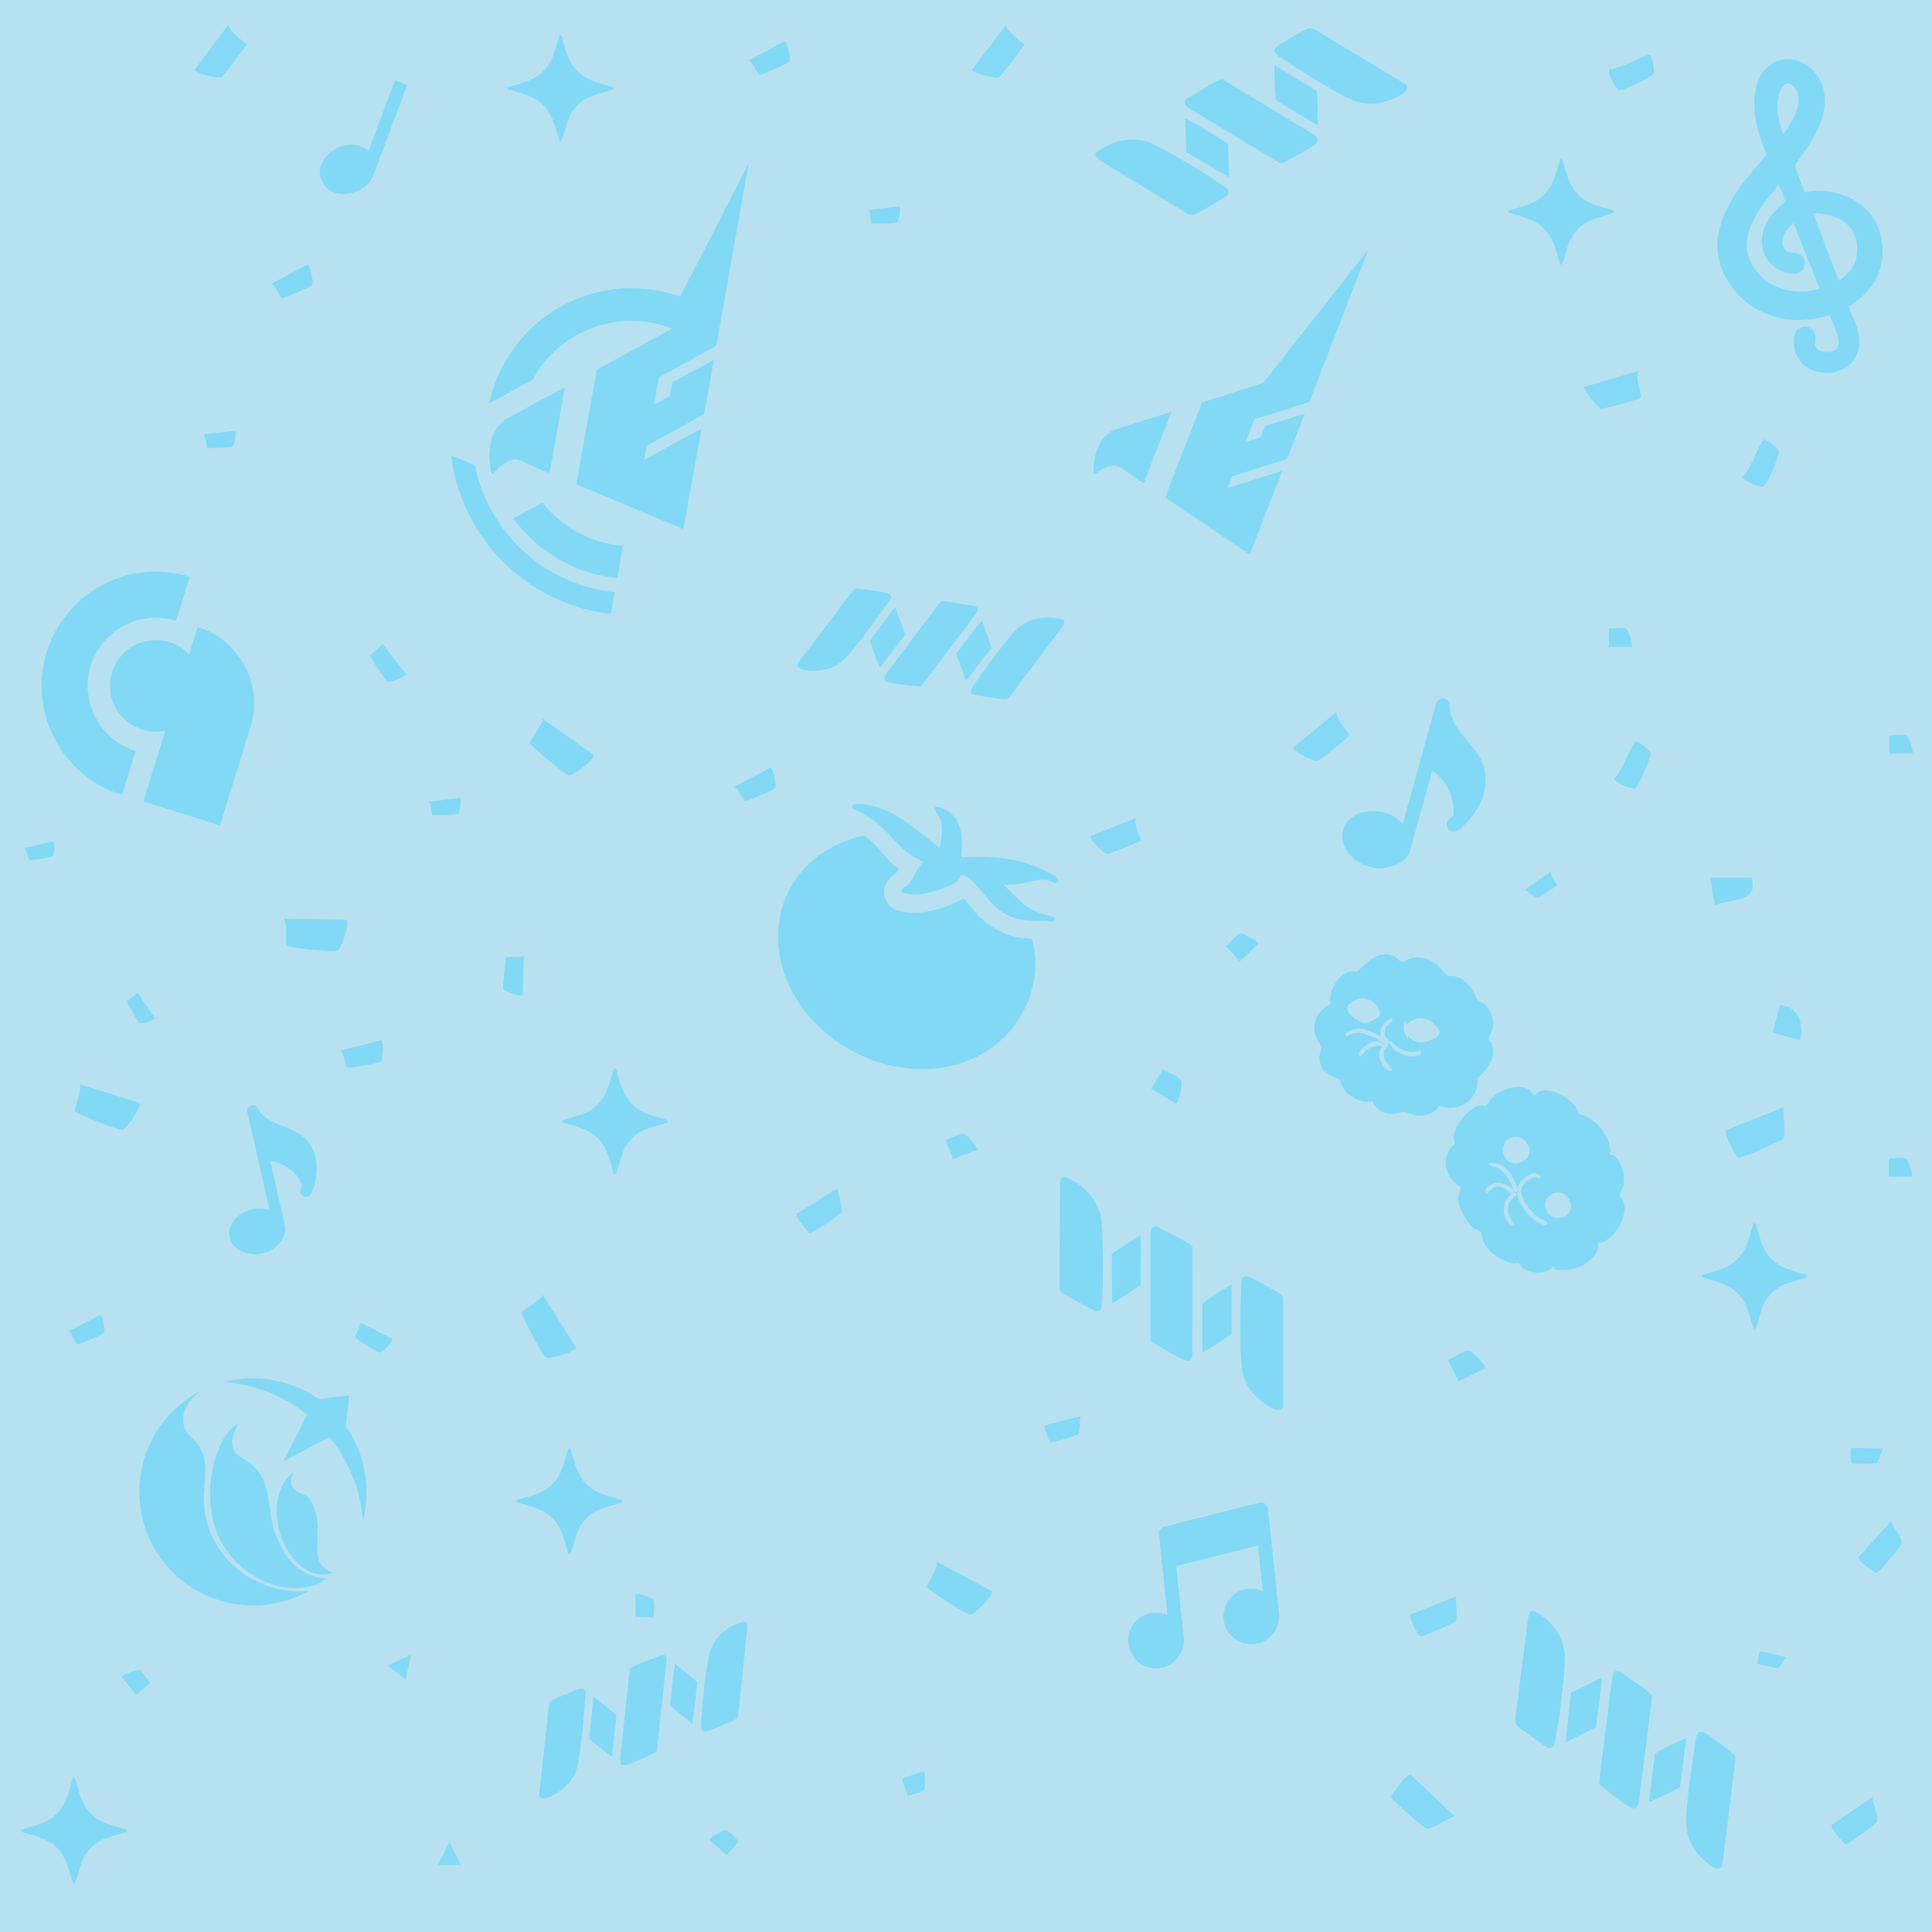 <?xml version="1.0" encoding="UTF-8"?>
<svg xmlns="http://www.w3.org/2000/svg" viewBox="0 0 420.6 420.6">
  <defs>
    <style>
      .cls-1, .cls-2, .cls-3 {
        fill: #b7e1f0;
      }

      .cls-4 {
        fill: #84d9f6;
      }

      .cls-5 {
        fill: #83d9f6;
      }

      .cls-2, .cls-3 {
        stroke: #b7e1f0;
        stroke-miterlimit: 10;
      }

      .cls-6 {
        fill: #82d9f6;
      }

      .cls-3 {
        stroke-width: .5px;
      }
    </style>
  </defs>
  <g id="_图层_1" data-name="图层 1">
    <rect class="cls-1" width="420.6" height="420.6"/>
    <path class="cls-5" d="M388.33,241.06c-.33,1.79.63,5.54-.16,6.83-.28.45-9.39,4.49-9.81,4.16-.26-.2-3.23-5.14-2.56-6.03l12.53-4.97Z"/>
    <path class="cls-6" d="M30.34,240.06c.65.69-2.66,5.61-3.66,5.91-.77.23-9.99-3.54-10.33-3.98-.35-.47,1.52-4.52.99-5.94l12.99,4.01Z"/>
    <path class="cls-5" d="M359.33,12.05c.16.12,1.09,3.19.59,4-.47.76-6.95,3.96-7.6,3.58-.74-.44-2.41-3.97-1.98-4.57,1.9.31,8.2-3.62,8.99-3.01Z"/>
    <path class="cls-5" d="M248.34,183.02c-.24.31-6.97,2.95-7.36,2.88-.9-.17-3.93-3.44-3.64-3.83l9.99-4.01c-.63,1.44,1.16,4.77,1.01,4.97Z"/>
    <path class="cls-5" d="M293.8,160.04c-.16.42-6.57,5.61-7.02,5.66-1.04.12-5.46-2.39-5.28-2.92l9.49-7.8c-.19,1.78,2.91,4.79,2.81,5.06Z"/>
    <path class="cls-5" d="M222.94,9.67c-.05.45-5.08,6.99-5.5,7.15-.98.36-5.87-1.05-5.82-1.6l7.4-9.81c.23,1.77,3.94,3.97,3.91,4.26Z"/>
    <path class="cls-5" d="M53.65,9.67c-.05.45-5.08,6.99-5.5,7.15-.98.36-5.87-1.05-5.82-1.6l7.4-9.81c.23,1.77,3.94,3.97,3.91,4.26Z"/>
    <path class="cls-5" d="M357.31,86.52c-.31.33-8.24,2.58-8.68,2.45-1.01-.3-4.08-4.34-3.71-4.75l11.79-3.45c-.87,1.56.79,5.54.6,5.75Z"/>
    <path class="cls-5" d="M339,192.68c-.11.23-3.92,2.75-4.17,2.75-.58.01-2.89-1.61-2.76-1.89l5.65-3.8c-.2.97,1.35,2.8,1.28,2.94Z"/>
    <path class="cls-6" d="M381.34,191.06c1.48,5.43-3.96,4.41-8,6l-1.01-6h9Z"/>
    <polygon class="cls-4" points="100.34 406.05 95.34 406.05 97.85 401.05 100.34 406.05"/>
    <polygon class="cls-4" points="88.33 365.69 84.4 362.6 89.46 360.23 88.33 365.69"/>
    <path class="cls-5" d="M142.17,348.22c.54.94.02,2.66.16,3.83h-3.99s0-4.99,0-4.99c.33-.36,3.63.82,3.83,1.16Z"/>
    <path class="cls-5" d="M201.21,389.62c-.71.82-2.51.88-3.57,1.39l-1.3-3.77,4.73-1.62c.45.19.4,3.7.14,4Z"/>
    <path class="cls-5" d="M157.87,398.43c1.06.21,2.02,1.73,2.99,2.4l-2.62,3.01-3.77-3.29c-.06-.48,3.01-2.2,3.39-2.12Z"/>
    <path class="cls-5" d="M30.2,363.55c1.01.38,1.69,2.05,2.54,2.87l-3.09,2.53-3.16-3.88c.03-.49,3.33-1.66,3.7-1.52Z"/>
    <path class="cls-6" d="M415.17,160.22c.34.2,1.52,3.51,1.16,3.83h-5s0-3.99,0-3.99c1.17.14,2.89-.39,3.83.16Z"/>
    <path class="cls-5" d="M384.21,95.66c.2-.01,2.91,1.72,3.05,2.65.14.88-2.69,7.53-3.44,7.67-.84.15-4.42-1.44-4.47-2.18,1.64-1.01,3.86-8.09,4.86-8.14Z"/>
    <path class="cls-6" d="M354.1,136.96c.34.2,1.52,3.51,1.16,3.83h-5s0-3.99,0-3.99c1.17.14,2.89-.39,3.83.16Z"/>
    <path class="cls-6" d="M270.12,203.22c.43-.1,3.91,1.71,3.86,2.25l-4.09,3.8-3.03-3.27c1.06-.78,2.07-2.51,3.25-2.78Z"/>
    <path class="cls-6" d="M209.95,246.81c.44.07,2.98,3.06,2.73,3.54l-5.22,1.98-1.57-4.17c1.28-.32,2.87-1.55,4.06-1.35Z"/>
    <path class="cls-6" d="M257.22,235.38c.24.43-.6,4.76-1.2,4.88l-5.4-3.2,2.57-4.31c1.18.9,3.37,1.44,4.04,2.62Z"/>
    <path class="cls-5" d="M356.24,161.36c.2-.01,2.91,1.72,3.05,2.65.14.88-2.69,7.53-3.44,7.67-.84.15-4.42-1.44-4.47-2.18,1.64-1.01,3.86-8.09,4.86-8.14Z"/>
    <path class="cls-4" d="M387.55,218.8c4.07.24,5.09,4.24,4.35,7.64l-6.01-1.65,1.66-5.99Z"/>
    <path class="cls-6" d="M415.06,252.33c.34.2,1.52,3.51,1.16,3.83h-5s0-3.99,0-3.99c1.17.14,2.89-.39,3.83.16Z"/>
    <path class="cls-6" d="M319.83,294.03c.52.04,3.81,3.25,3.57,3.84l-5.88,2.88-2.29-4.7c1.46-.52,3.18-2.12,4.6-2.02Z"/>
    <path class="cls-5" d="M317,347.54c-.26,1.42.5,4.39-.13,5.41-.22.36-7.44,3.56-7.77,3.3-.21-.16-2.56-4.07-2.03-4.78l9.93-3.93Z"/>
    <path class="cls-5" d="M411.71,331.11c.4,1.39,2.41,3.71,2.3,4.9-.04.42-5.07,6.5-5.48,6.42-.25-.05-4.11-2.5-3.95-3.37l7.13-7.95Z"/>
    <path class="cls-5" d="M407.6,391.27c.06,1.44,1.45,4.18,1.06,5.31-.14.4-6.48,5.1-6.86,4.92-.24-.11-3.39-3.41-3.02-4.22l8.82-6.01Z"/>
    <path class="cls-5" d="M388.79,360.81c-.55.54-1.14,2.07-1.72,2.32-.21.09-4.34-.74-4.41-.96-.04-.13.14-2.56.59-2.71l5.54,1.34Z"/>
    <path class="cls-5" d="M409.95,315.34c-.5.78-.79,2.72-1.42,3.17-.22.16-5.28.26-5.42.03-.08-.14-.51-3.05-.01-3.33l6.85.13Z"/>
    <path class="cls-5" d="M235.24,308.32c-.33,1.02-.05,3.28-.61,3.97-.2.24-5.82,1.91-6.04,1.69-.14-.14-1.5-3.24-1.04-3.71l7.69-1.95Z"/>
    <path class="cls-5" d="M182.35,258.67c0,1.42,1.26,4.15.84,5.25-.15.39-6.55,4.76-6.92,4.57-.23-.12-3.2-3.48-2.81-4.25l8.89-5.56Z"/>
    <path class="cls-5" d="M316.68,395.4c-1.72.46-4.64,2.85-6.1,2.69-.52-.06-7.85-6.43-7.74-6.94.07-.31,3.2-4.98,4.27-4.76l9.58,9.01Z"/>
    <path class="cls-6" d="M85.39,291.44c.3.45-2.03,2.91-2.63,2.99-.46.06-5.3-2.95-5.45-3.23-.15-.3,1.29-2.41,1.12-3.26l6.95,3.5Z"/>
    <path class="cls-6" d="M21.79,286.28c.54.03,1.15,3.36.86,3.88-.22.4-5.51,2.54-5.82,2.49-.33-.05-1.18-2.46-1.97-2.83l6.93-3.54Z"/>
    <path class="cls-6" d="M125.44,293.36c.04.95-5.66,2.55-6.61,2.13-.74-.32-5.32-9.17-5.28-9.72.04-.59,4.09-2.46,4.61-3.88l7.29,11.48Z"/>
    <path class="cls-6" d="M215.95,346.42c.5.81-3.69,4.99-4.73,5.09-.8.08-9.12-5.4-9.36-5.9-.26-.53,2.36-4.14,2.12-5.64l11.97,6.45Z"/>
    <path class="cls-6" d="M113.79,216.6c-.31.51-3.85-.67-4.21-1.23-.27-.43.47-6.67.68-6.95.23-.29,3,.16,3.78-.4l-.26,8.57Z"/>
    <path class="cls-6" d="M167.71,167.1c.62.02,1.38,3.8,1.06,4.4-.25.46-6.22,3.01-6.57,2.96-.38-.05-1.4-2.78-2.3-3.18l7.81-4.18Z"/>
    <path class="cls-6" d="M170.8,8.97c.62.02,1.38,3.8,1.06,4.4-.25.46-6.22,3.01-6.57,2.96-.38-.05-1.4-2.78-2.3-3.18l7.81-4.18Z"/>
    <path class="cls-6" d="M66.9,57.6c.62.02,1.38,3.8,1.06,4.4-.25.46-6.22,3.01-6.57,2.96-.38-.05-1.4-2.78-2.3-3.18l7.81-4.18Z"/>
    <path class="cls-6" d="M88.38,146.71c.09.58-3.32,1.92-3.94,1.72-.47-.15-3.85-5.31-3.86-5.65-.01-.36,2.36-1.77,2.59-2.68l5.21,6.61Z"/>
    <path class="cls-6" d="M129.23,164.32c.4.86-4.26,4.51-5.3,4.49-.81-.02-8.41-6.45-8.59-6.97-.19-.56,2.84-3.83,2.77-5.35l11.12,7.83Z"/>
    <path class="cls-6" d="M100.14,173.73c.44.19-.09,3.1-.49,3.44-.31.26-5.29.39-5.53.25-.26-.14-.21-2.38-.74-2.92l6.76-.77Z"/>
    <path class="cls-6" d="M51.13,93.78c.44.19-.09,3.1-.49,3.44-.31.26-5.29.39-5.53.25-.26-.14-.21-2.38-.74-2.92l6.76-.77Z"/>
    <path class="cls-6" d="M195.8,44.95c.44.19-.09,3.1-.49,3.44-.31.26-5.29.39-5.53.25-.26-.14-.21-2.38-.74-2.92l6.76-.77Z"/>
    <path class="cls-6" d="M11.57,183.14c.43.12.27,2.89-.06,3.25-.26.28-4.87.96-5.11.86-.25-.11-.47-2.18-1.02-2.63l6.19-1.48Z"/>
    <path class="cls-6" d="M33.71,221.62c.04.47-2.79,1.37-3.27,1.17-.37-.15-2.81-4.5-2.8-4.77,0-.29,2-1.3,2.24-2.02l3.83,5.62Z"/>
    <path class="cls-6" d="M75.39,200.25c.82.49-1.01,6.12-1.89,6.69-.68.44-10.58-.64-11.02-.98-.47-.35.21-4.77-.69-5.99l13.6.27Z"/>
    <path class="cls-6" d="M82.96,226.47c.61.17.43,4.14-.04,4.66-.36.4-6.95,1.46-7.3,1.32-.37-.15-.71-3.12-1.5-3.75l8.84-2.23Z"/>
  </g>
  <g id="star">
    <path class="cls-6" d="M351.31,46.31s-.22.1-.28.12c-3.22,1.17-5.7,1.15-8.08,4.08-1.8,2.23-1.8,4.35-2.77,6.83-.13.33-.44.34-.59.03-.81-2.54-1.2-5.09-3.02-7.15-2.18-2.45-4.94-2.95-7.95-3.83-.3-.12-.34-.47-.03-.59,2.75-.84,5.42-1.29,7.54-3.39s2.6-4.82,3.46-7.61c.13-.32.48-.28.59.03.88,2.99,1.37,5.76,3.81,7.92,2.09,1.86,4.63,2.23,7.2,3.06.19.06.24.37.12.5Z"/>
    <path class="cls-6" d="M133.43,19.43s-.22.1-.28.12c-3.22,1.17-5.7,1.15-8.08,4.08-1.8,2.23-1.8,4.35-2.77,6.83-.13.33-.44.34-.59.03-.81-2.54-1.2-5.09-3.02-7.15-2.18-2.45-4.94-2.95-7.95-3.83-.3-.12-.34-.47-.03-.59,2.75-.84,5.42-1.29,7.54-3.39s2.6-4.82,3.46-7.61c.13-.32.48-.28.59.03.88,2.99,1.37,5.76,3.81,7.92,2.09,1.86,4.63,2.23,7.2,3.06.19.06.24.37.12.5Z"/>
    <path class="cls-6" d="M145.32,244.32s-.22.1-.28.12c-3.22,1.17-5.7,1.15-8.08,4.08-1.8,2.23-1.8,4.35-2.77,6.83-.13.33-.44.34-.59.03-.81-2.54-1.2-5.09-3.02-7.15-2.18-2.45-4.94-2.95-7.95-3.83-.3-.12-.34-.47-.03-.59,2.75-.84,5.42-1.29,7.54-3.39s2.6-4.82,3.46-7.61c.13-.32.48-.28.59.03.88,2.99,1.37,5.76,3.81,7.92,2.09,1.86,4.63,2.23,7.2,3.06.19.06.24.37.12.5Z"/>
    <path class="cls-6" d="M393.4,278.03s-.22.1-.28.12c-3.22,1.17-5.7,1.15-8.08,4.08-1.8,2.23-1.8,4.35-2.77,6.83-.13.33-.44.34-.59.03-.81-2.54-1.2-5.09-3.02-7.15-2.18-2.45-4.94-2.95-7.95-3.83-.3-.12-.34-.47-.03-.59,2.75-.84,5.42-1.29,7.54-3.39s2.6-4.82,3.46-7.61c.13-.32.48-.28.59.03.88,2.99,1.37,5.76,3.81,7.92,2.09,1.86,4.63,2.23,7.2,3.06.19.06.24.37.12.5Z"/>
    <path class="cls-6" d="M135.4,327.03s-.22.1-.28.12c-3.22,1.17-5.7,1.15-8.08,4.08-1.8,2.23-1.8,4.35-2.77,6.83-.13.33-.44.34-.59.03-.81-2.54-1.2-5.09-3.02-7.15-2.18-2.45-4.94-2.95-7.95-3.83-.3-.12-.34-.47-.03-.59,2.75-.84,5.42-1.29,7.54-3.39s2.6-4.82,3.46-7.61c.13-.32.48-.28.59.03.88,2.99,1.37,5.76,3.81,7.92,2.09,1.86,4.63,2.23,7.2,3.06.19.06.24.37.12.5Z"/>
    <path class="cls-6" d="M27.52,398.77s-.22.1-.28.12c-3.22,1.17-5.7,1.15-8.08,4.08-1.8,2.23-1.8,4.35-2.77,6.83-.13.33-.44.34-.59.03-.81-2.54-1.2-5.09-3.02-7.15-2.18-2.45-4.94-2.95-7.95-3.83-.3-.12-.34-.47-.03-.59,2.75-.84,5.42-1.29,7.54-3.39s2.6-4.82,3.46-7.61c.13-.32.48-.28.59.03.88,2.99,1.37,5.76,3.81,7.92,2.09,1.86,4.63,2.23,7.2,3.06.19.06.24.37.12.5Z"/>
  </g>
  <g id="_图层_3" data-name="图层 3">
    <path class="cls-6" d="M88.67,18.47l-7.46,19.9c-1.69,4.03-8.58,5.6-10.95,1.42-2.86-5.03,4.58-10.49,9.34-7.42.22.14.41.34.63.49l5.77-15.39,2.67,1Z"/>
  </g>
  <g id="_图层_4" data-name="图层 4">
    <g>
      <path class="cls-6" d="M238.48,33.95l.69.81,19.74,12c.93.3,1.7-.35,2.49-.76s5.74-3.28,5.92-3.62c.43-.83-.08-1.23-.68-1.68-2.74-2.05-14.1-9.04-16.99-9.89-3.89-1.14-8.08.01-11.14,2.55l-.03.6Z"/>
      <path class="cls-6" d="M258.24,21.53c-.75,1.18-.1,1.54.78,2.15l19.55,11.8c.54.16,1-.19,1.46-.42,1.22-.59,5.41-2.88,6.29-3.63,1.26-1.08.25-1.71-.7-2.38l-19.4-11.74c-.42-.14-.77.1-1.13.26-2.27.98-4.55,2.94-6.86,3.95Z"/>
      <path class="cls-6" d="M306.12,18.41l-20.38-12.29c-.45-.12-.76.02-1.17.17-.8.31-5.91,3.26-6.53,3.79-1.47,1.26-.14,1.86.94,2.58,3.98,2.65,9.22,5.89,13.41,8.15,3.59,1.93,6.52,2.41,10.41.89,1.1-.43,4.46-1.76,3.32-3.3Z"/>
      <path class="cls-6" d="M286.85,27.27c.12-2.48-.03-4.97-.14-7.45l-9.28-5.67c.11,2.54-.06,5.15.34,7.65l9.08,5.47Z"/>
      <path class="cls-6" d="M258.26,33.11l9.35,5.51-.29-7.41c-3.14-1.79-6.1-3.92-9.34-5.51l.28,7.42Z"/>
    </g>
    <g>
      <path class="cls-6" d="M231.73,135.42l-.29.85-11.76,15.64c-.64.53-1.44.26-2.2.18s-5.55-.77-5.79-.99c-.6-.51-.32-.99.01-1.53,1.51-2.47,8.25-11.54,10.25-13.12,2.7-2.12,6.36-2.53,9.57-1.5l.21.46Z"/>
      <path class="cls-6" d="M212.28,131.87c.96.69.56,1.18.06,1.94l-11.66,15.43c-.38.3-.85.16-1.28.13-1.14-.08-5.16-.56-6.09-.88-1.33-.45-.73-1.26-.2-2.09l11.56-15.33c.28-.24.64-.16.97-.15,2.09.06,4.5.88,6.64.95Z"/>
      <path class="cls-6" d="M173.64,144.47l12.16-16.07c.32-.24.61-.23.97-.23.73-.01,5.67.7,6.33.92,1.55.53.7,1.42.08,2.32-2.29,3.33-5.4,7.54-7.98,10.63-2.21,2.65-4.37,3.94-7.91,3.97-1,0-4.07.02-3.65-1.55Z"/>
      <path class="cls-6" d="M191.58,145.38c-.87-1.91-1.54-3.92-2.23-5.9l5.51-7.38c.71,2.03,1.67,4.03,2.13,6.12l-5.42,7.16Z"/>
      <path class="cls-6" d="M215.9,140.98l-5.62,7.27-2.1-5.92c1.91-2.39,3.56-5,5.61-7.27l2.11,5.92Z"/>
    </g>
    <g>
      <path class="cls-6" d="M162.54,353.28l.19.88-2.05,19.46c-.28.78-1.11.96-1.79,1.28s-5.16,2.18-5.48,2.13c-.78-.13-.78-.68-.78-1.32.02-2.9,1.15-14.14,2.06-16.52,1.22-3.21,4.16-5.44,7.43-6.2l.42.29Z"/>
      <path class="cls-6" d="M144.03,360.22c1.18.1,1.09.72,1.05,1.63l-2.08,19.23c-.17.45-.64.57-1.03.77-1.02.52-4.72,2.17-5.68,2.38-1.38.3-1.28-.71-1.24-1.69l2.05-19.09c.12-.35.46-.47.75-.63,1.82-1.02,4.31-1.56,6.18-2.59Z"/>
      <path class="cls-6" d="M117.35,390.88l2.18-20.04c.15-.37.4-.51.71-.7.62-.38,5.23-2.31,5.91-2.46,1.6-.34,1.33.86,1.26,1.95-.26,4.04-.76,9.24-1.39,13.22-.54,3.41-1.72,5.63-4.74,7.47-.85.52-3.48,2.1-3.93.55Z"/>
      <path class="cls-6" d="M133.21,382.45c-1.73-1.19-3.33-2.57-4.95-3.92l.94-9.16c1.66,1.38,3.5,2.6,4.98,4.16l-.97,8.92Z"/>
      <path class="cls-6" d="M151.82,366.18l-1.09,9.13-4.85-4c.41-3.03.49-6.12,1.08-9.12l4.86,4Z"/>
    </g>
    <g>
      <path class="cls-6" d="M231.08,256.45l-.33,1.01-.07,23.1c.23.95,1.18,1.27,1.94,1.74s5.77,3.22,6.16,3.2c.93-.06,1.01-.7,1.08-1.45.34-3.4.46-16.74-.31-19.66-1.03-3.92-4.19-6.91-7.94-8.23l-.53.29Z"/>
      <path class="cls-6" d="M251.91,266.96c-1.4-.03-1.37.71-1.44,1.78v22.83c.13.55.67.76,1.1,1.03,1.14.74,5.26,3.15,6.36,3.51,1.58.52,1.59-.67,1.67-1.83l.03-22.67c-.09-.43-.48-.61-.8-.83-2.01-1.43-4.86-2.38-6.93-3.83Z"/>
      <path class="cls-6" d="M279.32,306.34v-23.8c-.13-.45-.41-.64-.75-.91-.68-.53-5.84-3.38-6.62-3.64-1.84-.61-1.67.84-1.73,2.13-.22,4.77-.28,10.94-.05,15.69.2,4.07,1.3,6.83,4.61,9.37.94.72,3.82,2.91,4.54,1.14Z"/>
      <path class="cls-6" d="M261.78,294.43c2.18-1.18,4.24-2.59,6.3-3.97l.06-10.87c-2.12,1.4-4.44,2.61-6.37,4.24v10.6Z"/>
      <path class="cls-6" d="M242.02,272.95l.11,10.85,6.2-4.07c-.09-3.61.21-7.25-.1-10.85l-6.21,4.07Z"/>
    </g>
    <g>
      <path class="cls-6" d="M333.2,350.81l-.46.96-2.92,22.92c.11.97,1.01,1.41,1.71,1.96s5.33,3.91,5.72,3.93c.93.06,1.09-.57,1.25-1.31.76-3.33,2.52-16.56,2.12-19.54-.54-4.02-3.3-7.38-6.86-9.14l-.56.22Z"/>
      <path class="cls-6" d="M352.58,363.8c-1.39-.21-1.45.53-1.65,1.59l-2.82,22.66c.07.56.58.83.97,1.16,1.04.87,4.83,3.77,5.88,4.27,1.5.72,1.66-.46,1.89-1.61l2.83-22.49c-.04-.44-.4-.66-.69-.92-1.82-1.67-4.53-2.96-6.4-4.66Z"/>
      <path class="cls-6" d="M374.93,406.27l2.93-23.61c-.07-.47-.33-.69-.63-.99-.61-.61-5.38-4.08-6.12-4.43-1.75-.83-1.76.63-1.98,1.9-.8,4.71-1.63,10.82-1.99,15.57-.31,4.06.45,6.93,3.42,9.87.84.83,3.43,3.36,4.36,1.69Z"/>
      <path class="cls-6" d="M358.99,392.28c2.31-.9,4.53-2.05,6.74-3.16l1.4-10.78c-2.28,1.13-4.73,2.04-6.85,3.43l-1.3,10.52Z"/>
      <path class="cls-6" d="M342.02,368.53l-1.22,10.78,6.65-3.28c.36-3.59,1.1-7.17,1.23-10.78l-6.66,3.27Z"/>
    </g>
  </g>
  <g id="_图层_16" data-name="图层 16">
    <g>
      <path class="cls-6" d="M318.77,242.98c.99-1.07,2.42-2.48,4.02-2.29.31.04.4.33.79.02s.67-1.14,1.09-1.6c1.72-1.86,6.17-3.48,8.39-1.75.32.25.85,1.05.98,1.09.18.05.4-.39.66-.57,2.57-1.77,7.52,1.38,8.76,3.77.07.14.02.34.09.48.32.63,1,.54,1.58.82,2.69,1.3,5.08,4.17,5.42,7.18.04.31-.12,1.05.05,1.27.14.18.38-.09.68.14,1.79,1.33,2.6,4.52,2.13,6.63-.1.44-.81,1.91-.8,2.02.03.24.57.83.71,1.14,1.36,3.03-1.49,8.03-4.43,9.07-.25.09-.79.09-.93.25-.19.22-.04.79-.09,1.1-.38,2.59-4.96,5.09-7.45,4.67-.79,0-1.54-.34-2.25-1-2.91,1.02-5.48.73-7.26-2.09l-.46-.11c-3.36.34-6.34-2.81-6.81-6l-.28-.59c-3.47-2.03-5.75-4.96-4.45-9.22-2.89-2.69-3.9-3.96-1.86-7.6,1.11-1.3,1.09-1.69.54-3.19-.26-1.39.36-2.54,1.15-3.63Z"/>
      <path class="cls-6" d="M286.67,226.14c-1.39-3.08.06-6.24,3.08-7.63-.03-.32-.21-.55-.19-.9.1-2.44,1.82-5.48,4.32-6.1.62-.15,1.07.04,1.66,0,1.8-1.92,4.49-4.47,7.36-3.57,1.15.36,1.18.71,1.99,1.37.53.43,1.02-.2,1.6-.43,2.38-.95,4.76-.29,6.66,1.4.59.53,1.49,1.86,2.03,2.18.12.07,1.13-.03,1.5.05,1.54.32,2.72,1.45,3.65,2.67.52.69.9,1.94,1.33,2.44.32.38,1.05.59,1.46.95,1.5,1.3,2.39,3.68,1.75,5.6-.19.56-.84,1.49-.77,2.1.04.34.41.53.57.82,1.45,2.59-1,6.08-3.07,7.59.1,1.28.04,2.3-.61,3.43-2.74,1.47-5.25,1.89-8.25.93l-.42.28c-1.81,2.3-3.88,1.78-5.95.19-2.3.49-5.31.08-6.55-2.15l-.51-.09c-2.63.02-6.22-.93-6.51-4.04-.85-.83-1.88-1.42-3.1-1.77-1.05-.63-1.25-1.87-1.31-3l-.09-.35c-.61-.6-1.15-1.25-1.62-1.97Z"/>
      <path class="cls-6" d="M320.98,238.11c-1.28,2.23-3.58,3.34-6.11,3.07-.37-.04-.78-.34-1.22-.18-.06-.08-.33-.23-.38-.41-.54,1.48-2.34,2.12-3.78,2.3-1.72.21-2.76-.79-3.96-.8-.6,0-1.63.4-2.35.43-1.69.08-3.1-.73-4.08-2.09-.11-.16-.28-.75-.41-.76-.02,0-.22.16-.44.18-2.59.21-5.18-1.43-6.23-3.78-.12-.27-.15-.78-.27-.97-.1-.16-.26-.03-.28-.05-1.59-1.05-3.03-.9-3.88-3.07-.16-.41-.34-1.24-.35-1.68-.03-.75.47-1.77.39-2.27s-.72-1.38-.96-1.9c.35.64,1.42,1.26,1.77,1.78.27.41.18,1.3.34,1.84.6,1.99,1.76,1.55,3.11,2.39.24.15,1.01.76,1.11.97.07.14.01.47.1.72.75,2.17,2.89,2.86,4.97,3.15.48.07,1.72-.05,2,.26.16.18.25.53.42.72.74.86,2.81,1.52,3.94,1.53.48,0,1.75-.27,1.99-.22.35.07,1.09.75,1.54.97.88.44,2.05.63,2.92.07.55-.36,1.28-1.33,1.81-1.5.32-.1,1.71.4,2.19.46,2.23.28,3.17-.14,5.11-1.02.23-.11.82-.37,1-.16Z"/>
      <path class="cls-6" d="M340.45,276.42c-.45.2-1.79.1-2.08-.29-.13-.17,0-.39-.17-.53-.58.55-.97.99-1.76,1.23-1.58.48-4.1.16-5.25-1.12-.21-.23-.37-.68-.58-.8-.07-.04-1.12.14-1.51.05-2.47-.53-5.41-2.51-6.28-4.95-.13-.38-.2-1.49-.24-1.56-.2-.3-1.58-.88-2.04-1.32-1.26-1.18-3.26-4.54-3.11-6.31.04-.41.67-2.24.57-2.42-.06-.1-.82-.48-1.05-.69-2.31-2.07-3.06-5.22-1.12-7.8.15-.21.85-.79.9-.96.04-.15-.25-1.14-.24-1.46.02-1.63,1.25-3.37,2.31-4.52-.59,1.32-1.18,2.19-.92,3.71.11.64.52,1.18.37,1.84-1.03,1.42-2.56,3.55-1.87,5.37.59,1.55,1.77,2.23,2.78,3.45-.39,1.63-.51,4.2.49,5.64.38.54,1.29,1.52,1.79,1.98.57.53,1.76,1.07,2.14,1.52.42.49.57,1.9.86,2.58.7,1.62,2.84,3.56,4.61,3.91.7.14,1.72-.19,2.2.3.15.15.21.39.36.56,1.25,1.37,2.27,2.08,4.19,1.92.6-.05,2.19-.61,2.55-.51.3.08,1.08.84,1.53,1.04.18.08.39.1.59.14Z"/>
      <g>
        <path class="cls-2" d="M332.51,250.67c-.07,1.51-2.43,2.74-3.71,1.81-1.9-1.39-1.34-4.11.92-4.48,1.44-.23,2.85,1.28,2.79,2.67Z"/>
        <path class="cls-2" d="M340.45,260.53c1.78,1.45,1.3,3.77-.98,4.11-1.15.17-1.8-.41-2.35-1.38-1.18-2.09,1.71-4.05,3.33-2.73Z"/>
        <path class="cls-3" d="M334.2,264.74c.34.3.53.52.95.76.28.17,1.64.52,1.38.89-.12.17-.83-.13-1.02-.2-1.51-.62-3.35-2.6-4.12-4.03-.19-.35-.91-2.08-.8-2.37.07-.21.15-.16.33-.14.54,2.18,1.59,3.64,3.28,5.09Z"/>
        <path class="cls-3" d="M328.94,257.14c-.81-1.57-1.61-2.69-3.36-3.34-.2-.08-1.21-.22-1.21-.35.66-.25,2.11.25,2.66.6s1.49,1.39,1.88,1.95c.31.44,1.4,2.7,1.24,3.14-.06.16-.23.21-.33.14-.16-.12-.42-1.4-.55-1.69-.09-.21-.27-.32-.34-.45Z"/>
        <path class="cls-3" d="M328.95,260.3c.14-.13.73-.53.92-.31.07.08-.51.53-.62.64-.72.73-1.07,1.14-1.17,2.2-.15,1.48.49,2.44,1.21,3.66-.26.12-.43-.14-.58-.3-1.52-1.6-1.4-4.43.24-5.89Z"/>
        <path class="cls-3" d="M328.79,258.79c.29.27.72.67.35,1.04-.24-.68-.65-.77-1.14-1.08-.74-.47-1.47-.85-2.38-.61-.1.03-.7.24-.72.27l-1.2,1.09c-.51-.76,1.43-1.66,2.02-1.76.91-.15,2.41.43,3.07,1.05Z"/>
        <path class="cls-3" d="M331.64,256.95c.52-.51,1.88-1.36,2.63-1.24.25.04,1.04.31.8.69-.89-.58-1.35-.35-2.14.14-.87.53-1.36.88-1.83,1.85-.13.27-.09.73-.31.85-.15.09-.21,0-.23-.17-.08-.51.72-1.76,1.09-2.12Z"/>
      </g>
      <g>
        <path class="cls-2" d="M306.09,224.24c-.2-.44,1.29-1.5,1.66-1.7,1.61-.87,3.18-.22,4.38,1.02s.91,1.54-.42,2.23c-.93.48-2.25.84-3.27.5-.11-.04-.82-.38-.85-.41-.31-.34-1.38-1.37-1.5-1.65Z"/>
        <path class="cls-2" d="M298.61,218.55c.56.45,1.81,1.88,1.08,2.54-.55.49-2.08,1.12-2.82,1.04-.97-.11-3.15-1.79-3.12-2.74.01-.33,1.37-1.15,1.73-1.31.96-.45,2.32-.19,3.14.47Z"/>
        <path class="cls-3" d="M296.72,224.24c1.49.53,3.09.96,4.29,2.06.09.08.92.89.48.85-.2-.02-.97-.78-1.18-.92-.92-.63-1.71-.91-2.75-1.24-.31-.1-.52-.25-.89-.31-1.1-.19-2.56-.02-3.47.66-.26-.18-.04-.28.14-.43.9-.73,2.3-.69,3.39-.67Z"/>
        <path class="cls-3" d="M304.03,228.61c-.47-.33-.91-.86-1.2-1.36-.06-.1-.2-.27-.06-.36,1.07,1.07,1.87,1.77,3.34,2.2,1.01.29,1.96.23,2.97-.09,0,.06.14.17.12.28-.1.42-2,.51-2.4.44-.58-.09-2.28-.78-2.75-1.12Z"/>
        <path class="cls-3" d="M301.1,228.71c-.28.66,0,2,.41,2.59.37.52.94.91,1.22,1.52-.81.18-1.44-.92-1.76-1.55-.38-.75-.61-2.14-.17-2.89.14-.24.97-1.24,1.19-1.01.1.11-.76,1.02-.89,1.34Z"/>
        <path class="cls-3" d="M298.96,227.03c.59-.16,1.59-.1,1.95.49-.79-.14-1.28-.19-2.06.06-1.22.39-1.88,1.1-2.63,2.09-.13-.09-.11-.14-.1-.28.09-.85,2.03-2.13,2.83-2.36Z"/>
        <path class="cls-3" d="M301.22,224.37c-.07.42-.11.91.08,1.31s.83.9.87,1.15c.05.28-.22.29-.41.14-1.13-.87-1.29-2.57-.5-3.7.33-.47.75-.88,1.28-1.12.11-.05.27-.21.36-.07l-1.2,1.09c-.26.23-.43.87-.49,1.2Z"/>
      </g>
    </g>
  </g>
  <g id="_图层_6" data-name="图层 6">
    <g>
      <path class="cls-6" d="M188.15,181.93c.44.16,2.18,1.81,2.61,2.25,1.38,1.39,2.52,3.15,4.09,4.38.3.23.85.28.7.72-.33,1.01-.87.97-1.5,1.54-1.49,1.33-2.02,3.26-1.2,5.1s2.4,2.39,4.32,2.66c4.33.63,8.89-1.02,12.67-3,1.14,1.26,2.1,2.71,3.3,3.92,2.93,2.93,7.12,4.89,11.29,4.83.27.07.37.67.43.94,2.19,9.38-2.61,19.26-10.82,24.02-14.24,8.26-33.72.96-41.37-13.02-6.78-12.37-2.94-26.95,10.42-32.79.7-.31,4.56-1.74,5.05-1.56Z"/>
      <path class="cls-6" d="M209.14,186.67c4.9-.3,9.95-.17,14.67,1.38,1.84.61,4.75,1.84,6.28,2.98.21.16.43.36.42.64-.06,1.21-1.49.22-2.15.03-2.2-.6-4.55.5-6.71.79-1.05.14-2.13.16-3.18.11l3.64,3.59c1.51,1.56,3.44,2.34,5.48,2.96.57.17,2.05.21,2.01.93-.05.92-1.11.43-1.7.41-4.07-.14-6.28.29-10.02-2.12-2.96-1.92-4.44-5.5-7.16-7.29-1.75-1.15-1.4-.39-2.32.69-1.01,1.2-6.47,2.8-8.11,2.93-.85.07-3.05.03-3.76-.37-.97-.56.52-1.2.85-1.47,1.59-1.34,2.07-3.89,3.67-5.24-2.14-.96-3.98-2.28-5.62-3.98-3.3-3.42-4.2-4.77-8.68-7.1-.48-.25-1.87-.51-.99-1.36.31-.3,2.54-.09,3.05,0,6.2,1.01,10.9,5.79,15.74,9.37.51-2.05.88-4.82-.1-6.79-.17-.35-1-1.41-1.01-1.5-.11-1.34,2-.16,2.49.13,2.07,1.24,2.9,2.64,3.3,4.96.29,1.72.32,3.62-.07,5.32Z"/>
    </g>
  </g>
  <g id="_图层_7" data-name="图层 7">
    <path class="cls-6" d="M392.85,41.82l-2.13-5.79c3.39-4.69,7.88-10.63,6.18-16.81-2.11-7.66-11.96-8.91-14.37-.89-1.64,5.44.16,10.27,2.02,15.4-1.99,2.37-4.08,4.66-5.87,7.19-5.06,7.16-7.17,14.83-1.06,22.31,5.03,6.16,13.28,7.81,20.69,5.34.54,1.64,3.05,6.02,1.4,7.47-.9.78-2.95.85-3.89.09-1.17-.94-.43-1.91-.62-3.06-.35-2.17-3.19-2.71-4.3-.79-.44.77-.43,2.89-.22,3.74,1.03,4.15,4.66,5.53,8.57,5.05l2.13-.76,1.42-1.04c2.05-1.83,2.29-4.91,1.62-7.44-.47-1.77-1.48-3.36-1.95-5.13,4.96-3.02,7.81-7.39,7.32-13.31-.73-8.67-8.95-13.05-16.92-11.56ZM380.85,56.4c-2.35-5.81,2.93-11.98,6.36-16.16.44,1.26,1.17,2.4,1.41,3.73-3.63,2.74-6.46,7.18-4.34,11.76.95,2.04,3.61,3.76,5.84,3.89,2.19.13,3.59-1.73,2.35-3.65-1-1.55-3.31-.29-4.2-2.1-.95-1.93.76-4.15,2.17-5.34l5.68,14.33c-5.94,1.85-12.84-.43-15.28-6.46ZM387.26,20.67c.39-1.56,1.56-3.51,3.21-1.84,2.76,2.8-.32,7.9-2.25,10.34-1-2.65-1.65-5.7-.95-8.5ZM404.16,55.91c-.41,2.4-1.95,3.82-3.86,5.18l-5.58-14.65c5.76-.14,10.54,3.11,9.44,9.47Z"/>
  </g>
  <g id="_图层_8" data-name="图层 8">
    <path class="cls-6" d="M56.22,273.03c-2.28.26-5.33-.83-6.1-3.18-1.34-4.13,3.68-7.35,7.35-6.71l1.22.25-4.89-21.48c-.02-.1.12-.6.19-.72.33-.56,1.01-.73,1.59-.46.54.25.53.59.82,1.01,2.26,3.36,7.08,3.33,9.89,5.97,2.38,2.23,2.94,5.34,2.53,8.48-.12.95-.67,3.22-1.29,3.93-.8.92-2.3.27-2.16-.94.04-.35.51-1.01.44-1.26-.05-.16-.3-.59-.4-.77-1.35-2.43-3.84-4.04-6.58-4.4l3.22,14.13c.57,2.51-1.99,5.06-4.19,5.78-.39.13-1.24.33-1.64.37Z"/>
  </g>
  <g id="_图层_15" data-name="图层 15">
    <path class="cls-6" d="M297.05,188.36c-2.64-1.06-5.35-4.04-4.8-7.06.96-5.31,8.34-5.87,11.98-3.01l1.19.99,7.28-26.36c.03-.13.48-.59.62-.67.7-.42,1.53-.21,2.01.44.44.59.24.96.3,1.59.5,5.01,5.78,7.8,7.31,12.34,1.29,3.84.08,7.57-2.21,10.76-.7.97-2.63,3.13-3.72,3.54-1.41.53-2.68-1.06-1.81-2.3.25-.35,1.15-.81,1.22-1.13.05-.2.02-.83.01-1.08-.05-3.45-1.82-6.67-4.62-8.68l-4.79,17.34c-.85,3.07-5.15,4.36-7.97,3.86-.51-.09-1.55-.37-2.02-.56Z"/>
  </g>
  <g id="_图层_9" data-name="图层 9">
    <path class="cls-6" d="M251.62,363.23c-6.63,0-8.36-9.59-1.97-11.81,1.51-.53,3.03-.42,4.5.15l-1.88-17.82c-.05-.51.63-1.32,1.16-1.39l20.78-5.25c.9-.13,1.65.39,1.82,1.29l2.45,23.13c.22,5.06-5.37,8.24-9.56,5.32-4.14-2.89-3.04-9.4,1.78-10.78,1.43-.41,2.83-.26,4.2.26l-1.04-9.84-17.79,4.45,1.69,15.99c.09,2.83-2.03,5.58-4.82,6.14-.33.07-.97.14-1.3.14Z"/>
  </g>
  <g id="_图层_11" data-name="图层 11">
    <g>
      <path class="cls-6" d="M43.77,302.78c-2.45,1.88-4.69,4.59-3.63,7.9.52,1.61,2.04,2.55,2.99,3.87,2.67,3.68,1.09,8.36,1.26,12.51.5,11.85,11.14,20.25,22.71,19.3.07.02-.03.08-.06.1-.57.36-1.55.79-2.18,1.06-8.05,3.48-17.54,2.35-24.54-2.87-11.43-8.51-13.37-24.99-4.12-35.9,2.07-2.44,4.69-4.56,7.57-5.97Z"/>
      <path class="cls-6" d="M51.94,309.91c-.99,1.73-1.82,3.45-1.1,5.47.56,1.58,2.69,2.45,3.95,3.48,4.32,3.55,3.35,8.76,4.7,13.58.57,2.04,1.63,4.34,2.79,6.11,1.9,2.9,5.27,4.96,8.77,5.09-1.47,1.28-3.55,1.89-5.47,2.04-7.84.6-15.34-4.75-18.28-11.84-2.46-5.94-1.94-14.15.99-19.85.81-1.58,1.99-3.32,3.64-4.08Z"/>
      <path class="cls-6" d="M76.04,303.78l-.73,6.47v.3c4.14,5.89,5.51,13.47,3.72,20.47l-.32-2.48c-.89-5.75-3.32-11.21-6.98-15.7l-10.03,5.29,5.16-10.11c-5.01-4.11-11.25-6.54-17.71-7.12-.09,0-.17,0-.23-.08,6.97-1.8,14.56-.39,20.41,3.74l6.72-.78Z"/>
      <path class="cls-6" d="M72.42,342.38l-.52.23c-4.78,1.09-8.87-3.26-10.41-7.35-1.8-4.76-2.09-11.25,2.32-14.68l-.31.89c-.41,1.53,0,2.74,1.46,3.41.92.42,1.6.44,2.31,1.3,1.29,1.55,1.83,4.18,1.91,6.15.09,2.08-.32,4.28.01,6.32.31,1.92,1.37,3.14,3.23,3.71Z"/>
    </g>
  </g>
  <g id="_图层_12" data-name="图层 12">
    <g>
      <path class="cls-6" d="M106.58,87.78c-.08-.09-.02-.14,0-.22.03-.21.13-.57.18-.79,2.93-11.76,12.32-20.86,24.26-23.38,5.68-1.2,11.62-.73,17.07,1.15l14.89-28.99-7.02,39.66-.2.19-12.27,6.7c-.45,1.89-.69,3.84-1.07,5.75v.22s3.39-1.84,3.39-1.84c.18-.97.41-1.96.5-2.94l9.05-4.93c.05.18-.03.41-.06.6-.63,3.76-1.36,7.5-2.03,11.25l-12.42,6.81-.1.17-.48,2.89,12.46-6.79-3.96,21.9-23.2-9.72-.1-.15,4.46-24.85,16.37-8.92c-1.97-.82-4.15-1.33-6.28-1.55-9.02-.95-17.87,3.19-22.92,10.74-.18.28-1.05,1.88-1.14,1.93l-9.38,5.11Z"/>
      <path class="cls-6" d="M133.8,128.93l-.77,4.67c-2.81-.24-5.71-.92-8.38-1.83-14.2-4.8-24.64-17.7-26.44-32.64l5.19,2.17c.26,1.18.53,2.35.89,3.5,1.42,4.5,3.78,8.73,6.86,12.31,5.71,6.63,13.97,10.96,22.65,11.82Z"/>
      <path class="cls-6" d="M122.97,84.27l-3.31,18.65c-.07.06-.2-.01-.28-.04-2.16-.67-4.42-2.03-6.58-2.78-2.35-.43-4.16,1.73-5.7,3.18-1.02-3.49-.8-8.47,1.95-11.15.2-.19.69-.66.9-.77l13.02-7.1Z"/>
      <path class="cls-6" d="M118.13,109.4c4.18,5.47,10.67,8.87,17.48,9.43l-1.18,7c-8.96-.74-17.4-5.66-22.66-12.97l6.35-3.46Z"/>
    </g>
  </g>
  <g id="_图层_13" data-name="图层 13">
    <g>
      <path class="cls-6" d="M279.19,102.48l-7.14,18.22-18.4-12.39,8.04-20.72,13.11-4.14.22-.12c7.51-9.52,15.01-19.05,22.53-28.57.05-.06.26-.35.31-.33l-12.8,33.02-.21.13-11.73,3.69c-.71,1.56-1.25,3.2-1.9,4.78l-.03.19,3.23-1.01c.32-.81.69-1.62.93-2.45l8.65-2.71c.01.16-.09.35-.15.51-1.18,3.13-2.45,6.24-3.66,9.36l-11.87,3.76-.12.13-.91,2.41,11.91-3.74Z"/>
      <path class="cls-6" d="M255.04,89.64l-6.02,15.52c-.07.04-.17-.05-.23-.08-1.74-.95-3.46-2.51-5.21-3.52-1.96-.77-3.88.79-5.46,1.78-.28-3.18.76-7.45,3.58-9.28.2-.13.71-.45.9-.51l12.44-3.9Z"/>
    </g>
  </g>
  <g id="_图层_14" data-name="图层 14">
    <g>
      <path class="cls-6" d="M36,159.06c-1.19.26-2.44.3-3.65.1-6.38-1.04-10.15-7.73-7.64-13.71,2.47-5.91,9.82-7.96,15.05-4.23.51.36.93.82,1.41,1.22l1.79-5.75c.07-.24.92.09,1.12.17,8.13,2.95,12.87,12.04,10.77,20.4l-6.89,22.16c-.04.18-.17.25-.34.18l-16.26-5.09s-.1-.17-.1-.19l4.75-15.27Z"/>
      <path class="cls-6" d="M26.6,172.93c-.04.06-.22.05-.3.04-.36-.07-1.03-.35-1.41-.49-12.75-4.91-19.08-19.37-14.18-32.11,4.39-11.42,16.72-18.09,28.67-15.31.31.07,1.68.4,1.83.54.03.03.05.08.05.13l-2.92,9.34c-.07.04-.15.04-.22.03-.36-.05-.85-.25-1.24-.33-6.4-1.3-13.05,1.82-16.08,7.61-4.29,8.2-.18,18.2,8.57,21.06.05.01.14.14.13.17l-2.9,9.33Z"/>
    </g>
  </g>
</svg>